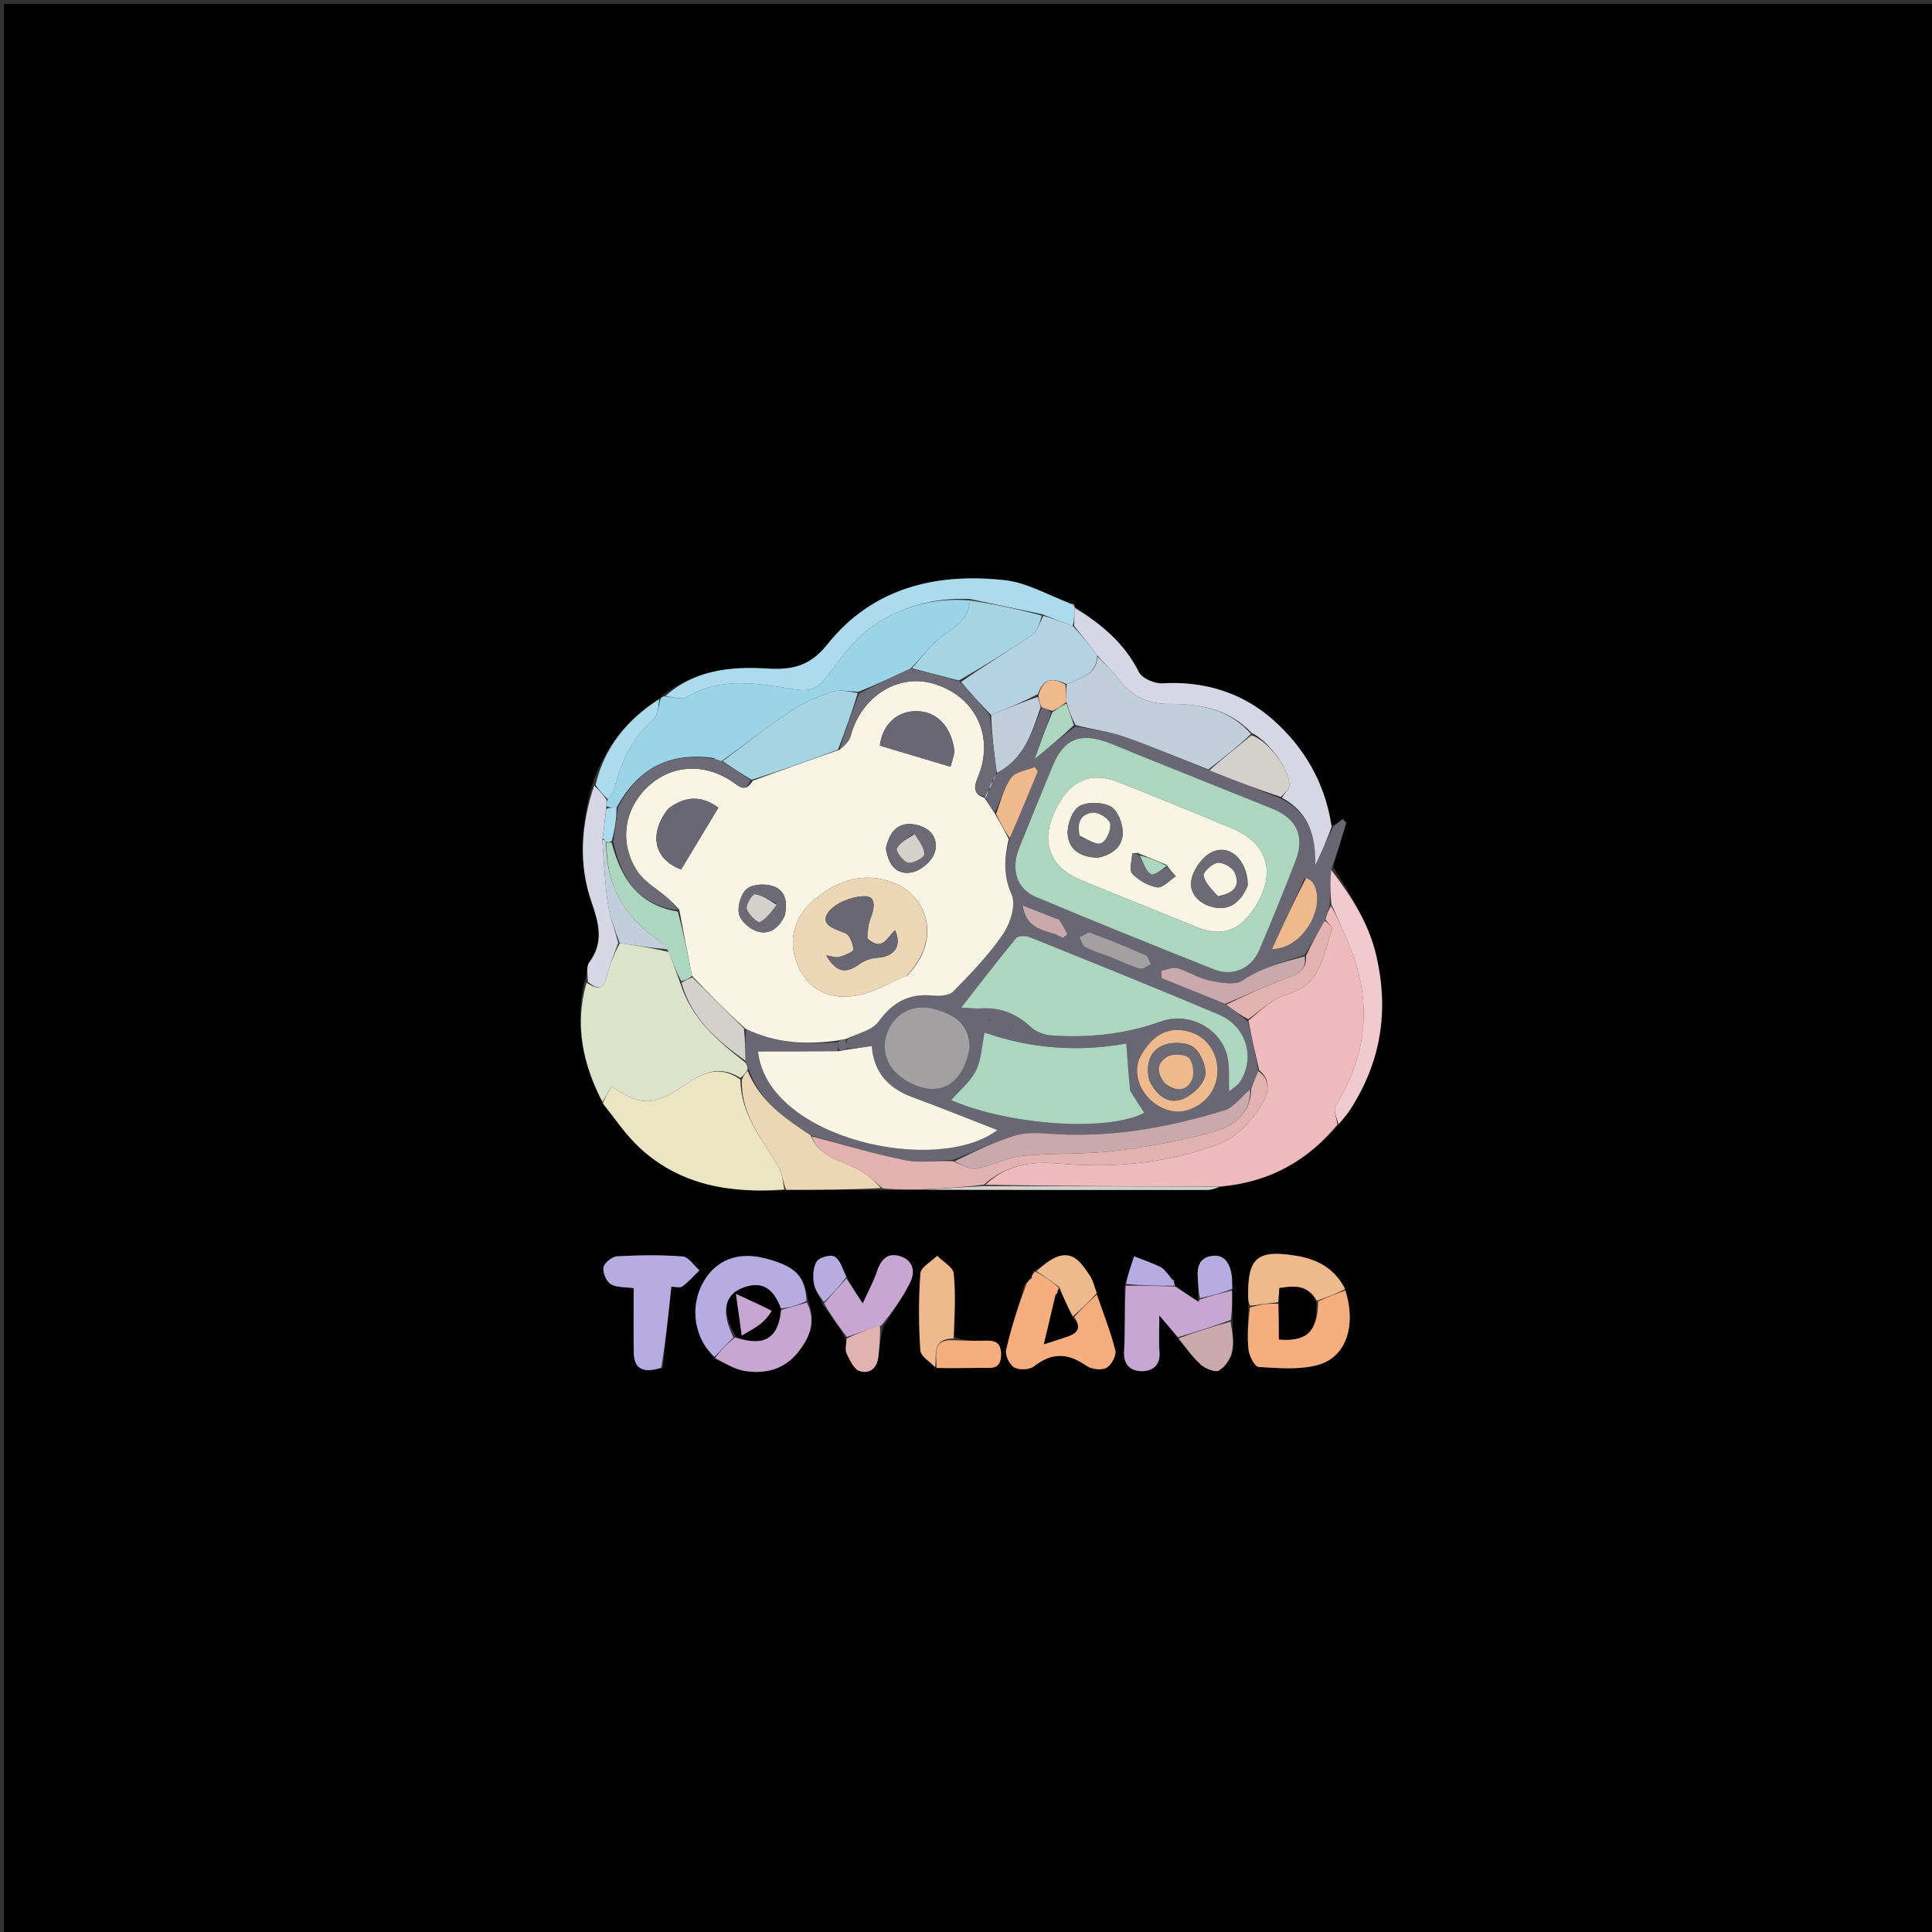 <svg version="1.1" id="Layer_1" xmlns="http://www.w3.org/2000/svg" xmlns:xlink="http://www.w3.org/1999/xlink" x="0px" y="0px"
	 width="100%" viewBox="0 0 500 500" enable-background="new 0 0 500 500" xml:space="preserve">
<rect x="0" y="0" width="500" height="500" fill="#333333" stroke="none"/>
<path fill="#000000" opacity="1" stroke="none" 
	d="
M243,501 
	C162,501 81.5,501 1,501 
	C1,334.333 1,167.667 1,1 
	C167.667,1 334.333,1 501,1 
	C501,167.667 501,334.333 501,501 
	C415.167,501 329.333,501 243,501 
M303.976,331.452 
	C303.674,331.236 303.371,331.02 302.793,330.19 
	C301.956,329.397 301.245,328.345 300.256,327.864 
	C298.081,326.806 295.767,326.037 293.509,325.15 
	C292.722,327.442 291.935,329.733 291.002,332.949 
	C290.998,338.571 291.215,344.205 290.908,349.81 
	C290.715,353.353 292.768,354.812 295.415,354.857 
	C298.076,354.902 300.358,353.486 300.076,349.949 
	C299.85,347.113 300.031,344.246 300.031,340.432 
	C302.171,342.945 303.502,344.509 305.127,346.695 
	C307.004,348.897 308.685,351.323 310.836,353.213 
	C312.006,354.241 314.496,355.25 315.468,354.683 
	C317.049,353.763 318.477,351.672 318.869,349.839 
	C319.402,347.344 318.902,344.627 318.976,341.121 
	C318.925,338.737 318.874,336.354 318.969,333.145 
	C318.866,331.853 318.907,330.529 318.63,329.276 
	C318.029,326.562 316.589,324.522 313.454,325.064 
	C310.469,325.579 309.764,327.818 309.982,330.559 
	C310.125,332.357 310.112,334.166 310.019,336.673 
	C309.91,337.343 309.802,338.012 309.694,338.681 
	C310.025,338.198 310.355,337.715 310.686,337.232 
	C308.499,335.807 306.311,334.382 303.999,332.488 
	C303.999,332.488 303.876,332.018 303.976,331.452 
M242.693,354.143 
	C246.428,354.098 250.164,354.069 253.899,354.001 
	C256.302,353.957 259.031,354.698 259.078,350.62 
	C259.122,346.736 256.742,346.919 254.126,346.979 
	C251.802,347.032 249.474,346.969 247.035,346.032 
	C247.032,340.546 247.373,335.025 246.821,329.595 
	C246.652,327.933 244.033,326.52 242.536,324.992 
	C241.022,326.51 238.324,327.939 238.202,329.562 
	C237.706,336.174 237.754,342.861 238.182,349.483 
	C238.281,351.014 240.671,352.397 242.693,354.143 
M153.211,203.261 
	C150.432,213.311 149.618,223.445 153.077,233.44 
	C154.954,238.863 156.371,243.865 152.506,249.055 
	C151.67,250.176 152.089,252.231 151.2,254.265 
	C148.683,265.198 150.796,275.423 156.09,285.856 
	C159.26,289.65 162.058,293.849 165.67,297.16 
	C176.251,306.861 189.235,308.878 203.922,308.004 
	C211.955,307.945 219.988,307.887 228.923,307.994 
	C232.293,307.937 235.662,307.88 239.956,307.963 
	C264.14,307.971 288.324,307.992 312.508,307.952 
	C313.69,307.95 314.87,307.418 316.886,307.012 
	C328.902,305.847 338.495,300.249 346.757,290.761 
	C347.703,289.489 348.731,288.269 349.582,286.936 
	C357.384,274.715 359.474,261.677 356.211,247.441 
	C354.254,238.906 349.71,232.012 345.021,224.302 
	C346.148,220.517 347.275,216.732 348.402,212.947 
	C348.095,212.622 347.787,212.298 347.48,211.973 
	C346.652,212.659 345.824,213.346 344.252,213.744 
	C342.962,202.635 337.514,193.402 329.469,186.286 
	C321.575,179.304 311.714,176.2 300.827,176.846 
	C298.798,176.966 295.547,175.567 294.739,173.937 
	C290.979,166.355 284.813,161.383 278.069,156.94 
	C278.069,156.94 278.17,156.947 277.972,156.373 
	C277.617,156.284 277.262,156.195 276.259,155.733 
	C270.889,153.81 265.643,150.789 260.127,150.166 
	C242.222,148.145 225.731,152.155 214.081,166.815 
	C209.502,172.577 204.689,173.4 198.488,173.016 
	C188.907,172.422 179.712,173.454 171.451,180.041 
	C171.287,180.319 171.122,180.597 170.249,180.988 
	C162.185,186.335 156.434,193.407 153.211,203.261 
M228.84,343.007 
	C231.116,339.299 233.667,335.726 235.575,331.838 
	C236.937,329.063 236.299,326.11 232.894,325.09 
	C229.55,324.088 227.914,326.118 226.913,329.164 
	C226.091,331.667 224.779,334.008 223.269,337.334 
	C221.27,334.266 220.162,332.565 219.004,330.074 
	C218.055,328.39 217.469,326.132 216.03,325.221 
	C215.048,324.6 212.132,325.356 211.416,326.407 
	C210.442,327.837 210.343,330.192 210.611,332.044 
	C210.861,333.781 212.076,335.379 212.967,337.743 
	C215.037,340.497 217.106,343.251 219.03,346.858 
	C219.021,348.008 218.635,349.342 219.087,350.268 
	C219.916,351.97 220.939,354.287 222.421,354.804 
	C224.914,355.674 226.979,354.178 227.312,351.229 
	C227.621,348.502 227.85,345.765 228.84,343.007 
M209.011,336.151 
	C208.325,330.172 205.841,327.758 198.291,325.731 
	C191.085,323.797 185.322,325.967 181.985,331.87 
	C178.403,338.206 179.657,346.43 185.233,351.816 
	C187.719,352.845 190.124,354.378 192.708,354.795 
	C197.925,355.638 202.828,354.476 206.355,350.159 
	C209.513,346.291 211.376,342.003 209.011,336.151 
M323.022,338.915 
	C323.015,342.398 322.723,345.915 323.124,349.351 
	C323.313,350.976 324.753,353.715 325.753,353.773 
	C330.828,354.069 336.188,354.562 340.988,353.272 
	C348.434,351.271 351.055,343.089 348.029,333.26 
	C345.384,328.257 340.926,325.903 335.604,325.017 
	C325.384,323.315 322.889,325.441 323.013,335.511 
	C323.023,336.339 323.118,337.167 323.022,338.915 
M265.176,332.348 
	C263.53,338.011 261.682,343.629 260.387,349.371 
	C260.083,350.721 261.252,353.185 262.464,353.88 
	C263.744,354.615 266.404,354.518 267.56,353.622 
	C272.159,350.055 276.2,349.999 281.239,353.51 
	C282.514,354.398 285.058,354.666 286.356,353.975 
	C287.619,353.302 288.975,350.796 288.65,349.508 
	C287.408,344.592 285.505,339.843 283.799,334.294 
	C283.206,332.854 282.841,331.256 281.974,330.005 
	C280.063,327.244 278.103,323.892 274.019,325.108 
	C271.773,325.777 269.882,327.638 267.284,329.167 
	C267.176,329.727 267.067,330.287 266.428,331.038 
	C266.229,331.347 266.029,331.655 265.176,332.348 
M171.55,353.926 
	C172.277,346.99 173.004,340.055 173.743,332.996 
	C174.666,332.996 175.95,333.392 176.603,332.918 
	C178.223,331.741 179.555,330.167 181.003,328.752 
	C179.565,327.501 178.202,325.287 176.678,325.17 
	C171.049,324.738 165.357,324.823 159.713,325.134 
	C158.421,325.205 156.415,326.804 156.194,327.974 
	C155.94,329.323 156.902,331.615 158.06,332.338 
	C159.552,333.27 161.763,333.052 163.992,333.378 
	C163.992,338.902 163.944,344.373 164.008,349.841 
	C164.058,354.188 166.245,355.517 171.55,353.926 
z"/>
<path fill="#696773" opacity="1" stroke="none" 
	d="
M344.996,214.033 
	C345.824,213.346 346.652,212.659 347.48,211.973 
	C347.787,212.298 348.095,212.622 348.402,212.947 
	C347.275,216.732 346.148,220.517 344.597,224.731 
	C344.202,228.11 344.23,231.059 344.124,234.332 
	C343.666,235.774 343.343,236.891 342.801,238.277 
	C341.053,241.352 339.523,244.159 337.642,247.101 
	C331.942,249.064 326.488,250.376 321.619,253.721 
	C319.649,255.074 315.85,254.328 313.046,253.75 
	C310.161,253.155 307.535,251.391 304.673,250.563 
	C303.476,250.217 301.962,250.966 300.593,251.217 
	C300.584,251.847 300.575,252.477 300.566,253.107 
	C306.063,255.341 311.559,257.575 317.328,260.003 
	C319.382,261.501 321.161,262.805 322.994,264.471 
	C323.987,268.876 324.928,272.919 325.652,277.201 
	C324.895,278.857 324.355,280.275 323.548,281.907 
	C321.148,283.919 319.288,286.611 316.833,287.365 
	C302.193,291.859 287.253,294.554 271.805,293.419 
	C268.731,293.193 265.413,293.018 262.55,293.914 
	C257.226,295.581 252.155,298.054 246.56,300.172 
	C242.201,300.243 238.118,301.039 234.348,300.28 
	C226.158,298.63 218.127,296.187 209.793,293.828 
	C202.965,289.327 196.594,284.859 193.765,276.739 
	C193.491,275.973 193.205,275.491 192.92,274.537 
	C192.872,271.485 192.822,268.907 193.156,266.411 
	C200.997,270.112 208.85,270.407 216.898,269.717 
	C216.948,270.736 216.973,271.316 216.597,272.013 
	C209.511,272.128 202.825,272.128 196.175,272.128 
	C198.641,294.7 242.318,304.358 258.116,292.472 
	C250.851,289.645 243.491,286.666 236.045,283.921 
	C229.831,281.629 226.119,277.481 225.611,270.716 
	C223.241,271.06 221.125,271.367 219.007,271.345 
	C219.004,270.354 219.002,269.693 219.353,268.896 
	C222.307,267.356 225.774,266.578 227.336,264.421 
	C230.921,259.47 235.111,257.068 241.215,257.631 
	C243.033,257.798 245.602,257.708 246.681,256.609 
	C251.279,251.93 255.904,247.141 259.582,241.753 
	C261.463,238.999 262.98,234.18 261.818,231.553 
	C259.582,226.501 259.934,221.988 261.324,216.869 
	C263.92,210.968 266.252,205.307 268.584,199.645 
	C268.329,199.264 268.074,198.882 267.819,198.501 
	C265.724,199.382 262.863,199.699 261.708,201.271 
	C259.811,203.852 259.021,207.247 257.42,210.165 
	C256.34,208.874 255.605,207.719 255.127,206.415 
	C255.576,205.501 255.767,204.736 256.238,203.848 
	C256.67,203.135 256.821,202.545 257.191,201.767 
	C257.601,201.044 257.793,200.51 258.291,199.84 
	C265.192,196.051 267.121,189.411 269.61,183.039 
	C270.625,183.436 271.362,183.744 272.034,184.417 
	C270.706,188.288 269.441,191.794 267.774,196.415 
	C271.998,192.937 274.978,190.484 278.401,188.009 
	C282.802,188.82 286.901,189.251 290.689,190.571 
	C298.13,193.164 305.398,196.251 313.007,199.377 
	C319.217,201.891 325.158,204.16 331.391,206.645 
	C338.812,210.273 340.472,216.321 340.412,223.896 
	C341.94,220.608 343.468,217.32 344.996,214.033 
M292.822,194.664 
	C290.667,193.781 288.542,192.812 286.351,192.031 
	C279.383,189.55 275.257,191.378 272.448,198.174 
	C269.525,205.245 266.624,212.324 263.774,219.424 
	C261.56,224.937 263.041,230.009 268.089,232.128 
	C283.425,238.569 298.851,244.8 314.315,250.929 
	C319.033,252.798 323.859,250.623 325.864,245.938 
	C329.136,238.291 332.278,230.584 335.27,222.823 
	C337.754,216.382 335.616,211.844 329.207,209.262 
	C317.323,204.476 305.434,199.7 292.822,194.664 
M253.637,260.991 
	C258.775,260.52 263.001,262.27 266.769,265.795 
	C268.071,267.012 270.187,267.826 271.993,267.956 
	C281.705,268.657 291.211,267.654 300.478,264.338 
	C307.572,261.8 315.716,265.991 317.575,273.099 
	C318.292,275.84 317.94,278.86 318.108,282.464 
	C319.305,281.433 320.301,280.886 320.856,280.047 
	C324.975,273.817 322.608,265.599 315.413,262.56 
	C299.178,255.703 282.825,249.124 266.477,242.536 
	C265.467,242.129 263.504,242.146 262.976,242.785 
	C258.195,248.566 253.636,254.531 248.762,260.761 
	C249.988,260.85 251.385,260.951 253.637,260.991 
M292.316,281.931 
	C292.047,278.109 291.779,274.286 291.483,270.061 
	C279.499,272.298 266.873,271.478 254.802,267.243 
	C254.064,270.778 253.985,274.279 252.561,277.101 
	C251.102,279.993 248.326,282.221 246.151,284.712 
	C261.441,291.306 286.845,292.949 296.132,287.999 
	C294.977,286.21 293.816,284.413 292.316,281.931 
M250.953,270.59 
	C250.848,264.859 246.923,262.63 242.226,261.254 
	C236.617,259.611 231.842,261.876 229.711,267.019 
	C227.728,271.805 229.627,276.789 234.534,279.678 
	C242.626,284.443 249.194,281.132 250.953,270.59 
M294.712,274.422 
	C291.979,281.764 300.539,289.498 307.359,287.296 
	C312.04,285.784 315.099,281.91 315.072,276.981 
	C315.043,271.98 311.933,267.985 307.197,266.868 
	C302.084,265.661 297.902,267.988 294.712,274.422 
M337.645,227.197 
	C334.879,233.223 332.113,239.25 329.188,245.623 
	C337.179,245.597 343.402,234.665 339.856,228.546 
	C339.547,228.013 338.889,227.681 337.645,227.197 
M287.621,247.818 
	C290.088,248.809 292.508,249.958 295.048,250.693 
	C295.806,250.913 296.9,249.974 297.84,249.566 
	C297.422,248.766 297.201,247.522 296.556,247.238 
	C291.843,245.158 287.076,243.185 282.24,241.417 
	C281.516,241.153 280.337,242.135 279.368,242.54 
	C279.86,243.436 280.132,244.749 280.887,245.148 
	C282.782,246.149 284.894,246.738 287.621,247.818 
M273.702,237.849 
	C270.994,236.794 268.287,235.739 264.669,234.33 
	C265.877,241.608 271.686,240.424 275.028,242.755 
	C275.436,242.432 275.845,242.109 276.253,241.785 
	C275.631,240.582 275.01,239.38 273.702,237.849 
M255.538,264.145 
	C255.838,264.089 256.137,264.032 256.436,263.976 
	C256.139,263.908 255.842,263.839 255.538,264.145 
M261.523,266.849 
	C261.638,266.659 261.754,266.469 261.869,266.279 
	C261.726,266.244 261.487,266.141 261.457,266.185 
	C261.335,266.358 261.277,266.577 261.523,266.849 
z"/>
<path fill="#EFBABC" opacity="1" stroke="none" 
	d="
M343.02,238.008 
	C343.343,236.891 343.666,235.774 344.45,234.445 
	C345.986,236.915 346.936,239.654 348.157,242.267 
	C355.208,257.365 354.47,271.941 345.68,286.184 
	C344.997,287.292 345.932,289.398 346.115,291.039 
	C338.495,300.249 328.902,305.847 316.001,307.049 
	C295.069,307.04 275.023,306.995 255.052,306.599 
	C260.566,301.302 267.217,300.527 274.073,301.139 
	C288.307,302.409 302.284,301.007 315.589,296.007 
	C319.718,294.456 323.553,290.539 326.015,286.73 
	C327.49,284.449 329.85,280.112 325.869,276.962 
	C324.928,272.919 323.987,268.876 323.093,264.132 
	C326.443,261.342 329.493,258.352 333.098,257.339 
	C341.972,254.846 342.447,247.112 344.746,240.457 
	C344.937,239.905 343.63,238.836 343.02,238.008 
z"/>
<path fill="#9CD4E7" opacity="1" stroke="none" 
	d="
M170.958,180.876 
	C171.122,180.597 171.287,180.319 171.977,180.215 
	C174.276,180.432 176.47,181.177 177.754,180.405 
	C186.861,174.928 196.536,176.952 205.935,178.432 
	C210.32,179.122 212.092,177.684 214.4,174.595 
	C217.738,170.127 221.181,165.336 225.646,162.201 
	C233.054,156.999 241.75,154.609 250.995,155.394 
	C250.734,160.711 246.659,162.332 243.445,164.911 
	C240.628,167.171 238.46,170.238 235.634,173.04 
	C231.025,175.155 226.786,177.179 222.163,179.047 
	C219.543,178.917 217.119,178.395 215.113,179.088 
	C211.394,180.373 207.653,181.97 204.399,184.151 
	C198.418,188.159 192.783,192.684 186.731,196.984 
	C186.287,196.916 186.115,196.857 185.744,196.624 
	C185.212,196.332 184.879,196.213 184.116,196.09 
	C172.658,194.676 164.876,199.239 159.558,209.004 
	C158.461,209.002 157.729,209.001 156.99,208.669 
	C156.985,207.894 156.987,207.451 157.293,206.815 
	C158.063,205.785 158.73,204.999 158.961,204.101 
	C160.739,197.202 163.561,190.998 169.122,186.162 
	C170.343,185.101 170.377,182.674 170.958,180.876 
z"/>
<path fill="#DDE3CA" opacity="1" stroke="none" 
	d="
M192.918,275.01 
	C193.205,275.491 193.491,275.973 193.485,276.817 
	C192.79,277.796 192.386,278.412 191.614,278.959 
	C185.749,275.273 181.305,278.029 176.768,281.101 
	C169.162,286.251 165.628,286.246 158.248,281.139 
	C157.462,282.515 156.699,283.849 155.937,285.183 
	C150.796,275.423 148.683,265.198 151.782,254.325 
	C154.833,256.294 156.281,256.042 157.049,252.673 
	C157.726,249.705 158.997,246.873 160.382,244.061 
	C164.84,244.756 168.922,245.371 173.064,246.344 
	C174.079,249.138 175.035,251.574 176.047,254.365 
	C178.938,263.779 185.854,269.456 192.918,275.01 
z"/>
<path fill="#EBE5C4" opacity="1" stroke="none" 
	d="
M156.013,285.52 
	C156.699,283.849 157.462,282.515 158.248,281.139 
	C165.628,286.246 169.162,286.251 176.768,281.101 
	C181.305,278.029 185.749,275.273 191.62,279.38 
	C191.725,288.816 197.532,295.109 201.603,302.192 
	C202.532,303.809 202.557,305.946 202.997,307.844 
	C189.235,308.878 176.251,306.861 165.67,297.16 
	C162.058,293.849 159.26,289.65 156.013,285.52 
z"/>
<path fill="#ABDBEC" opacity="1" stroke="none" 
	d="
M250.996,155.016 
	C241.75,154.609 233.054,156.999 225.646,162.201 
	C221.181,165.336 217.738,170.127 214.4,174.595 
	C212.092,177.684 210.32,179.122 205.935,178.432 
	C196.536,176.952 186.861,174.928 177.754,180.405 
	C176.47,181.177 174.276,180.432 172.216,180.134 
	C179.712,173.454 188.907,172.422 198.488,173.016 
	C204.689,173.4 209.502,172.577 214.081,166.815 
	C225.731,152.155 242.222,148.145 260.127,150.166 
	C265.643,150.789 270.889,153.81 276.749,156.119 
	C277.55,156.652 277.86,156.8 278.17,156.947 
	C278.17,156.947 278.069,156.94 278.054,157.322 
	C278.025,159.139 278.012,160.575 277.63,161.992 
	C274.835,160.984 272.408,159.995 269.618,158.938 
	C263.168,157.584 257.082,156.3 250.996,155.016 
z"/>
<path fill="#D6D6E5" opacity="1" stroke="none" 
	d="
M277.999,162.011 
	C278.012,160.575 278.025,159.139 278.062,157.272 
	C284.813,161.383 290.979,166.355 294.739,173.937 
	C295.547,175.567 298.798,176.966 300.827,176.846 
	C311.714,176.2 321.575,179.304 329.469,186.286 
	C337.514,193.402 342.962,202.635 344.624,213.888 
	C343.468,217.32 341.94,220.608 340.412,223.896 
	C340.472,216.321 338.812,210.273 331.779,206.46 
	C332.503,205.161 333.628,204.286 333.675,203.357 
	C333.881,199.256 328.168,191.586 323.911,189.668 
	C317.934,183.25 310.133,182.16 302.411,182.187 
	C296.324,182.208 292.431,179.726 289.068,175.202 
	C287.635,173.275 285.725,171.703 283.971,169.635 
	C281.939,166.871 279.969,164.441 277.999,162.011 
z"/>
<path fill="#E1B2AF" opacity="1" stroke="none" 
	d="
M325.652,277.201 
	C329.85,280.112 327.49,284.449 326.015,286.73 
	C323.553,290.539 319.718,294.456 315.589,296.007 
	C302.284,301.007 288.307,302.409 274.073,301.139 
	C267.217,300.527 260.566,301.302 254.589,306.612 
	C249.044,307.258 244.038,307.541 239.032,307.823 
	C235.662,307.88 232.293,307.937 228.444,307.555 
	C226.67,306.034 225.421,304.89 224.072,303.88 
	C219.499,300.457 212.454,300.576 210.031,294.069 
	C218.127,296.187 226.158,298.63 234.348,300.28 
	C238.118,301.039 242.201,300.243 246.651,300.52 
	C249.005,301.451 250.985,302.741 252.673,302.433 
	C256.715,301.695 260.555,299.567 264.595,299.155 
	C272.49,298.351 280.526,298.828 288.392,297.864 
	C297.056,296.802 305.744,295.245 314.133,292.88 
	C319.18,291.458 323.819,288.204 323.815,281.692 
	C324.355,280.275 324.895,278.857 325.652,277.201 
z"/>
<path fill="#F7AE7F" opacity="1" stroke="none" 
	d="
M283.848,335.031 
	C285.505,339.843 287.408,344.592 288.65,349.508 
	C288.975,350.796 287.619,353.302 286.356,353.975 
	C285.058,354.666 282.514,354.398 281.239,353.51 
	C276.2,349.999 272.159,350.055 267.56,353.622 
	C266.404,354.518 263.744,354.615 262.464,353.88 
	C261.252,353.185 260.083,350.721 260.387,349.371 
	C261.682,343.629 263.53,338.011 265.738,332.022 
	C266.52,331.412 266.739,331.129 266.958,330.846 
	C267.067,330.287 267.176,329.727 267.929,329.083 
	C270.421,330.351 272.268,331.703 274.061,333.277 
	C274.007,333.499 273.86,333.932 273.674,334.1 
	C273.337,334.565 273.186,334.861 273.013,335.545 
	C272.099,339.706 271.207,343.481 270.167,347.886 
	C273.102,346.926 274.792,346.42 276.447,345.821 
	C278.864,344.945 279.971,343.578 277.995,340.839 
	C279.961,338.654 281.905,336.842 283.848,335.031 
z"/>
<path fill="#B6ACE2" opacity="1" stroke="none" 
	d="
M171.136,353.989 
	C166.245,355.517 164.058,354.188 164.008,349.841 
	C163.944,344.373 163.992,338.902 163.992,333.378 
	C161.763,333.052 159.552,333.27 158.06,332.338 
	C156.902,331.615 155.94,329.323 156.194,327.974 
	C156.415,326.804 158.421,325.205 159.713,325.134 
	C165.357,324.823 171.049,324.738 176.678,325.17 
	C178.202,325.287 179.565,327.501 181.003,328.752 
	C179.555,330.167 178.223,331.741 176.603,332.918 
	C175.95,333.392 174.666,332.996 173.743,332.996 
	C173.004,340.055 172.277,346.99 171.136,353.989 
z"/>
<path fill="#EBD6B5" opacity="1" stroke="none" 
	d="
M209.793,293.828 
	C212.454,300.576 219.499,300.457 224.072,303.88 
	C225.421,304.89 226.67,306.034 227.993,307.473 
	C219.988,307.887 211.955,307.945 203.46,307.924 
	C202.557,305.946 202.532,303.809 201.603,302.192 
	C197.532,295.109 191.725,288.816 191.989,279.449 
	C192.386,278.412 192.79,277.796 193.473,277.102 
	C196.594,284.859 202.965,289.327 209.793,293.828 
z"/>
<path fill="#F7AE7F" opacity="1" stroke="none" 
	d="
M348.187,333.959 
	C351.055,343.089 348.434,351.271 340.988,353.272 
	C336.188,354.562 330.828,354.069 325.753,353.773 
	C324.753,353.715 323.313,350.976 323.124,349.351 
	C322.723,345.915 323.015,342.398 323.471,338.381 
	C326.223,337.563 328.525,337.28 330.902,337.448 
	C330.977,340.823 330.977,343.746 330.977,346.629 
	C338.248,347.288 341.057,344.492 341.139,336.801 
	C343.608,335.637 345.898,334.798 348.187,333.959 
z"/>
<path fill="#C7A7D2" opacity="1" stroke="none" 
	d="
M318.822,333.971 
	C318.874,336.354 318.925,338.737 318.523,341.587 
	C313.657,343.393 309.245,344.733 304.833,346.072 
	C303.502,344.509 302.171,342.945 300.031,340.432 
	C300.031,344.246 299.85,347.113 300.076,349.949 
	C300.358,353.486 298.076,354.902 295.415,354.857 
	C292.768,354.812 290.715,353.353 290.908,349.81 
	C291.215,344.205 290.998,338.571 291.342,332.747 
	C295.83,332.682 299.977,332.819 304.124,332.957 
	C306.311,334.382 308.499,335.807 310.686,337.232 
	C310.355,337.715 310.025,338.198 309.694,338.681 
	C309.802,338.012 309.91,337.343 310.475,336.323 
	C313.561,335.305 316.192,334.638 318.822,333.971 
z"/>
<path fill="#B6ACE2" opacity="1" stroke="none" 
	d="
M184.924,351.145 
	C179.657,346.43 178.403,338.206 181.985,331.87 
	C185.322,325.967 191.085,323.797 198.291,325.731 
	C205.841,327.758 208.325,330.172 208.739,336.694 
	C206.368,337.825 204.269,338.414 202.091,338.635 
	C200.509,334.41 198.08,331.714 193.57,332.877 
	C187.509,334.44 186.353,339.135 189.817,346.112 
	C187.989,347.896 186.456,349.52 184.924,351.145 
z"/>
<path fill="#F0CACE" opacity="1" stroke="none" 
	d="
M346.436,290.9 
	C345.932,289.398 344.997,287.292 345.68,286.184 
	C354.47,271.941 355.208,257.365 348.157,242.267 
	C346.936,239.654 345.986,236.915 344.584,234.121 
	C344.23,231.059 344.202,228.11 344.532,225.13 
	C349.71,232.012 354.254,238.906 356.211,247.441 
	C359.474,261.677 357.384,274.715 349.582,286.936 
	C348.731,288.269 347.703,289.489 346.436,290.9 
z"/>
<path fill="#C7A7D2" opacity="1" stroke="none" 
	d="
M219.176,346.006 
	C217.106,343.251 215.037,340.497 213.275,337.326 
	C215.407,334.895 217.231,332.88 219.055,330.865 
	C220.162,332.565 221.27,334.266 223.269,337.334 
	C224.779,334.008 226.091,331.667 226.913,329.164 
	C227.914,326.118 229.55,324.088 232.894,325.09 
	C236.299,326.11 236.937,329.063 235.575,331.838 
	C233.667,335.726 231.116,339.299 228.098,343.023 
	C224.629,344.029 221.903,345.017 219.176,346.006 
z"/>
<path fill="#D6D6E5" opacity="1" stroke="none" 
	d="
M160.006,243.98 
	C158.997,246.873 157.726,249.705 157.049,252.673 
	C156.281,256.042 154.833,256.294 152.147,254.12 
	C152.089,252.231 151.67,250.176 152.506,249.055 
	C156.371,243.865 154.954,238.863 153.077,233.44 
	C149.618,223.445 150.432,213.311 153.766,203.337 
	C155.21,204.611 156.1,205.81 156.989,207.008 
	C156.987,207.451 156.985,207.894 156.921,209.021 
	C156.559,212.152 156.258,214.598 155.894,217.425 
	C156.292,223.125 156.529,228.477 157.298,233.751 
	C157.803,237.219 159.077,240.574 160.006,243.98 
z"/>
<path fill="#C7A7D2" opacity="1" stroke="none" 
	d="
M185.078,351.48 
	C186.456,349.52 187.989,347.896 190.218,346.132 
	C197.808,348.614 201.446,346.356 202.17,339.003 
	C204.269,338.414 206.368,337.825 208.799,337.084 
	C211.376,342.003 209.513,346.291 206.355,350.159 
	C202.828,354.476 197.925,355.638 192.708,354.795 
	C190.124,354.378 187.719,352.845 185.078,351.48 
z"/>
<path fill="#EDB98D" opacity="1" stroke="none" 
	d="
M242.007,353.848 
	C240.671,352.397 238.281,351.014 238.182,349.483 
	C237.754,342.861 237.706,336.174 238.202,329.562 
	C238.324,327.939 241.022,326.51 242.536,324.992 
	C244.033,326.52 246.652,327.933 246.821,329.595 
	C247.373,335.025 247.032,340.546 246.771,346.389 
	C240.901,346.511 242.505,350.846 242.007,353.848 
z"/>
<path fill="#EDB98D" opacity="1" stroke="none" 
	d="
M348.108,333.61 
	C345.898,334.798 343.608,335.637 340.803,336.637 
	C338.414,332.314 334.807,332.808 331.121,333.36 
	C331.01,334.731 330.918,335.863 330.827,336.996 
	C328.525,337.28 326.223,337.563 323.547,337.921 
	C323.118,337.167 323.023,336.339 323.013,335.511 
	C322.889,325.441 325.384,323.315 335.604,325.017 
	C340.926,325.903 345.384,328.257 348.108,333.61 
z"/>
<path fill="#ABDBEC" opacity="1" stroke="none" 
	d="
M157.293,206.815 
	C156.1,205.81 155.21,204.611 154.122,203.154 
	C156.434,193.407 162.185,186.335 170.603,180.932 
	C170.377,182.674 170.343,185.101 169.122,186.162 
	C163.561,190.998 160.739,197.202 158.961,204.101 
	C158.73,204.999 158.063,205.785 157.293,206.815 
z"/>
<path fill="#C9A9AC" opacity="1" stroke="none" 
	d="
M304.98,346.383 
	C309.245,344.733 313.657,343.393 318.458,342.03 
	C318.902,344.627 319.402,347.344 318.869,349.839 
	C318.477,351.672 317.049,353.763 315.468,354.683 
	C314.496,355.25 312.006,354.241 310.836,353.213 
	C308.685,351.323 307.004,348.897 304.98,346.383 
z"/>
<path fill="#EDB98D" opacity="1" stroke="none" 
	d="
M283.823,334.663 
	C281.905,336.842 279.961,338.654 277.669,340.651 
	C276.251,338.243 275.183,335.649 274.115,333.054 
	C272.268,331.703 270.421,330.351 268.202,328.98 
	C269.882,327.638 271.773,325.777 274.019,325.108 
	C278.103,323.892 280.063,327.244 281.974,330.005 
	C282.841,331.256 283.206,332.854 283.823,334.663 
z"/>
<path fill="#F7AE7F" opacity="1" stroke="none" 
	d="
M242.35,353.995 
	C242.505,350.846 240.901,346.511 246.827,346.851 
	C249.474,346.969 251.802,347.032 254.126,346.979 
	C256.742,346.919 259.122,346.736 259.078,350.62 
	C259.031,354.698 256.302,353.957 253.899,354.001 
	C250.164,354.069 246.428,354.098 242.35,353.995 
z"/>
<path fill="#B6ACE2" opacity="1" stroke="none" 
	d="
M304.061,332.722 
	C299.977,332.819 295.83,332.682 291.416,332.285 
	C291.935,329.733 292.722,327.442 293.509,325.15 
	C295.767,326.037 298.081,326.806 300.256,327.864 
	C301.245,328.345 301.956,329.397 303.017,330.728 
	C303.399,331.563 303.61,331.813 303.876,332.018 
	C303.876,332.018 303.999,332.488 304.061,332.722 
z"/>
<path fill="#E1B2AF" opacity="1" stroke="none" 
	d="
M219.103,346.432 
	C221.903,345.017 224.629,344.029 227.734,343.036 
	C227.85,345.765 227.621,348.502 227.312,351.229 
	C226.979,354.178 224.914,355.674 222.421,354.804 
	C220.939,354.287 219.916,351.97 219.087,350.268 
	C218.635,349.342 219.021,348.008 219.103,346.432 
z"/>
<path fill="#B6ACE2" opacity="1" stroke="none" 
	d="
M219.03,330.469 
	C217.231,332.88 215.407,334.895 213.225,336.974 
	C212.076,335.379 210.861,333.781 210.611,332.044 
	C210.343,330.192 210.442,327.837 211.416,326.407 
	C212.132,325.356 215.048,324.6 216.03,325.221 
	C217.469,326.132 218.055,328.39 219.03,330.469 
z"/>
<path fill="#B6ACE2" opacity="1" stroke="none" 
	d="
M318.896,333.558 
	C316.192,334.638 313.561,335.305 310.55,335.971 
	C310.112,334.166 310.125,332.357 309.982,330.559 
	C309.764,327.818 310.469,325.579 313.454,325.064 
	C316.589,324.522 318.029,326.562 318.63,329.276 
	C318.907,330.529 318.866,331.853 318.896,333.558 
z"/>
<path fill="#D4D1CC" opacity="1" stroke="none" 
	d="
M239.494,307.893 
	C244.038,307.541 249.044,307.258 254.513,306.962 
	C275.023,306.995 295.069,307.04 315.583,307.11 
	C314.87,307.418 313.69,307.95 312.508,307.952 
	C288.324,307.992 264.14,307.971 239.494,307.893 
z"/>
<path fill="#EDB98D" opacity="1" stroke="none" 
	d="
M266.693,330.942 
	C266.739,331.129 266.52,331.412 266.065,331.83 
	C266.029,331.655 266.229,331.347 266.693,330.942 
z"/>
<path fill="#C7A7D2" opacity="1" stroke="none" 
	d="
M303.926,331.735 
	C303.61,331.813 303.399,331.563 303.155,331.035 
	C303.371,331.02 303.674,331.236 303.926,331.735 
z"/>
<path fill="#D6D6E5" opacity="1" stroke="none" 
	d="
M278.071,156.66 
	C277.86,156.8 277.55,156.652 277.074,156.305 
	C277.262,156.195 277.617,156.284 278.071,156.66 
z"/>
<path fill="#F8F5E5" opacity="1" stroke="none" 
	d="
M254.87,206.563 
	C255.605,207.719 256.34,208.874 257.45,210.505 
	C258.902,213.023 259.981,215.066 261.059,217.108 
	C259.934,221.988 259.582,226.501 261.818,231.553 
	C262.98,234.18 261.463,238.999 259.582,241.753 
	C255.904,247.141 251.279,251.93 246.681,256.609 
	C245.602,257.708 243.033,257.798 241.215,257.631 
	C235.111,257.068 230.921,259.47 227.336,264.421 
	C225.774,266.578 222.307,267.356 219.082,268.847 
	C217.93,269.05 217.401,269.165 216.873,269.279 
	C208.85,270.407 200.997,270.112 192.912,266.25 
	C187.917,261.651 183.551,257.296 179.109,252.558 
	C177.952,246.739 176.872,241.302 175.813,235.509 
	C174.703,234.15 173.583,233.133 172.437,232.147 
	C169.959,230.013 166.88,228.299 165.095,225.695 
	C160.192,218.539 161.364,209.683 167.395,203.839 
	C173.458,197.965 181.956,197.304 189.35,202.175 
	C191.119,203.34 192.811,205.392 194.825,202.049 
	C202.395,199.32 209.637,196.664 217.282,194.034 
	C218.514,192.906 219.766,191.862 220.107,190.577 
	C222.887,180.116 232.578,174.054 241.985,177.054 
	C252.631,180.448 257.455,190.784 253.023,201.281 
	C251.839,204.085 252.131,205.635 254.98,206.543 
	C254.944,206.521 254.87,206.563 254.87,206.563 
M234.852,252.404 
	C244.008,242.834 239.748,231.85 231.347,228.491 
	C223.881,225.507 216.894,227.708 210.913,232.68 
	C205.448,237.223 203.919,243.294 206.21,249.211 
	C208.557,255.272 213.498,258.741 220.892,257.774 
	C225.481,257.174 229.803,254.539 234.852,252.404 
M247.019,194.439 
	C246.279,188.065 242.489,184.072 237.158,184.047 
	C232.022,184.024 228.347,187.629 227.709,192.964 
	C233.737,194.767 239.701,196.551 245.989,198.432 
	C246.218,197.691 246.598,196.465 247.019,194.439 
M172.917,209.325 
	C167.786,215.888 169.24,222.364 176.27,225.014 
	C179.478,219.697 182.664,214.416 185.92,209.018 
	C181.754,206.015 177.67,205.778 172.917,209.325 
M229.271,219.582 
	C229.825,223.507 231.809,226.567 235.984,225.773 
	C238.204,225.351 240.969,223.069 241.769,220.971 
	C243.108,217.456 241.196,214.413 237.316,213.502 
	C232.943,212.475 230.394,214.645 229.271,219.582 
M203.151,236.778 
	C203.829,233.563 203.355,230.432 200.051,229.33 
	C198.031,228.656 194.85,228.785 193.344,229.993 
	C191.811,231.221 190.849,234.366 191.212,236.389 
	C191.53,238.157 193.776,240.229 195.635,240.924 
	C198.748,242.089 201.398,240.548 203.151,236.778 
z"/>
<path fill="#ACD6C0" opacity="1" stroke="none" 
	d="
M293.185,194.792 
	C305.434,199.7 317.323,204.476 329.207,209.262 
	C335.616,211.844 337.754,216.382 335.27,222.823 
	C332.278,230.584 329.136,238.291 325.864,245.938 
	C323.859,250.623 319.033,252.798 314.315,250.929 
	C298.851,244.8 283.425,238.569 268.089,232.128 
	C263.041,230.009 261.56,224.937 263.774,219.424 
	C266.624,212.324 269.525,205.245 272.448,198.174 
	C275.257,191.378 279.383,189.55 286.351,192.031 
	C288.542,192.812 290.667,193.781 293.185,194.792 
M290.398,232.127 
	C297.022,234.792 303.656,237.433 310.267,240.131 
	C314.984,242.057 319.501,241.195 322.618,237.58 
	C329.647,229.426 330.719,219.287 318.577,214.262 
	C308.913,210.261 299.233,206.297 289.513,202.433 
	C281.804,199.369 276.137,202.332 272.479,211.136 
	C269.534,218.224 271.986,224.331 279.111,227.45 
	C282.608,228.98 286.168,230.366 290.398,232.127 
z"/>
<path fill="#ACD6C0" opacity="1" stroke="none" 
	d="
M253.21,261.021 
	C251.385,260.951 249.988,260.85 248.762,260.761 
	C253.636,254.531 258.195,248.566 262.976,242.785 
	C263.504,242.146 265.467,242.129 266.477,242.536 
	C282.825,249.124 299.178,255.703 315.413,262.56 
	C322.608,265.599 324.975,273.817 320.856,280.047 
	C320.301,280.886 319.305,281.433 318.108,282.464 
	C317.94,278.86 318.292,275.84 317.575,273.099 
	C315.716,265.991 307.572,261.8 300.478,264.338 
	C291.211,267.654 281.705,268.657 271.993,267.956 
	C270.187,267.826 268.071,267.012 266.769,265.795 
	C263.001,262.27 258.775,260.52 253.21,261.021 
z"/>
<path fill="#F8F5E5" opacity="1" stroke="none" 
	d="
M219.009,271.675 
	C221.125,271.367 223.241,271.06 225.611,270.716 
	C226.119,277.481 229.831,281.629 236.045,283.921 
	C243.491,286.666 250.851,289.645 258.116,292.472 
	C242.318,304.358 198.641,294.7 196.175,272.128 
	C202.825,272.128 209.511,272.128 216.938,272.053 
	C218.123,271.876 218.566,271.776 219.009,271.675 
z"/>
<path fill="#ACD6C0" opacity="1" stroke="none" 
	d="
M292.485,282.273 
	C293.816,284.413 294.977,286.21 296.132,287.999 
	C286.845,292.949 261.441,291.306 246.151,284.712 
	C248.326,282.221 251.102,279.993 252.561,277.101 
	C253.985,274.279 254.064,270.778 254.802,267.243 
	C266.873,271.478 279.499,272.298 291.483,270.061 
	C291.779,274.286 292.047,278.109 292.485,282.273 
z"/>
<path fill="#C1CFDD" opacity="1" stroke="none" 
	d="
M284.032,169.97 
	C285.725,171.703 287.635,173.275 289.068,175.202 
	C292.431,179.726 296.324,182.208 302.411,182.187 
	C310.133,182.16 317.934,183.25 323.764,189.974 
	C320.047,193.452 316.392,196.292 312.737,199.133 
	C305.398,196.251 298.13,193.164 290.689,190.571 
	C286.901,189.251 282.802,188.82 278.349,187.65 
	C277.23,185.552 276.606,183.793 276.01,181.623 
	C275.932,179.854 275.825,178.495 276.096,177.054 
	C279.651,175.347 283.772,174.742 284.032,169.97 
z"/>
<path fill="#C9A9AC" opacity="1" stroke="none" 
	d="
M323.548,281.907 
	C323.819,288.204 319.18,291.458 314.133,292.88 
	C305.744,295.245 297.056,296.802 288.392,297.864 
	C280.526,298.828 272.49,298.351 264.595,299.155 
	C260.555,299.567 256.715,301.695 252.673,302.433 
	C250.985,302.741 249.005,301.451 247.068,300.539 
	C252.155,298.054 257.226,295.581 262.55,293.914 
	C265.413,293.018 268.731,293.193 271.805,293.419 
	C287.253,294.554 302.193,291.859 316.833,287.365 
	C319.288,286.611 321.148,283.919 323.548,281.907 
z"/>
<path fill="#A3A0A2" opacity="1" stroke="none" 
	d="
M250.954,270.995 
	C249.194,281.132 242.626,284.443 234.534,279.678 
	C229.627,276.789 227.728,271.805 229.711,267.019 
	C231.842,261.876 236.617,259.611 242.226,261.254 
	C246.923,262.63 250.848,264.859 250.954,270.995 
z"/>
<path fill="#D4D1CC" opacity="1" stroke="none" 
	d="
M313.007,199.377 
	C316.392,196.292 320.047,193.452 323.849,190.306 
	C328.168,191.586 333.881,199.256 333.675,203.357 
	C333.628,204.286 332.503,205.161 331.487,206.245 
	C325.158,204.16 319.217,201.891 313.007,199.377 
z"/>
<path fill="#EDB98D" opacity="1" stroke="none" 
	d="
M294.828,274.054 
	C297.902,267.988 302.084,265.661 307.197,266.868 
	C311.933,267.985 315.043,271.98 315.072,276.981 
	C315.099,281.91 312.04,285.784 307.359,287.296 
	C300.539,289.498 291.979,281.764 294.828,274.054 
M297.482,279.682 
	C299.145,283.115 301.937,285.76 305.623,284.581 
	C308.165,283.767 311.128,281.084 311.825,278.643 
	C312.442,276.479 310.875,272.675 309.005,271.12 
	C307.336,269.733 303.631,269.591 301.366,270.406 
	C297.812,271.683 296.395,275.017 297.482,279.682 
z"/>
<path fill="#C9A9AC" opacity="1" stroke="none" 
	d="
M317.055,259.809 
	C311.559,257.575 306.063,255.341 300.566,253.107 
	C300.575,252.477 300.584,251.847 300.593,251.217 
	C301.962,250.966 303.476,250.217 304.673,250.563 
	C307.535,251.391 310.161,253.155 313.046,253.75 
	C315.85,254.328 319.649,255.074 321.619,253.721 
	C326.488,250.376 331.942,249.064 337.646,247.493 
	C338.229,251.138 335.938,252.022 333.275,253.025 
	C327.794,255.089 322.453,257.526 317.055,259.809 
z"/>
<path fill="#E1B2AF" opacity="1" stroke="none" 
	d="
M317.328,260.003 
	C322.453,257.526 327.794,255.089 333.275,253.025 
	C335.938,252.022 338.229,251.138 337.996,247.357 
	C339.523,244.159 341.053,241.352 342.801,238.277 
	C343.63,238.836 344.937,239.905 344.746,240.457 
	C342.447,247.112 341.972,254.846 333.098,257.339 
	C329.493,258.352 326.443,261.342 323.04,263.77 
	C321.161,262.805 319.382,261.501 317.328,260.003 
z"/>
<path fill="#C1CFDD" opacity="1" stroke="none" 
	d="
M269.331,182.951 
	C267.121,189.411 265.192,196.051 258.306,199.853 
	C258.014,200.003 258.047,200.026 257.907,199.588 
	C257.215,194.434 256.663,189.719 256.508,185.002 
	C260.768,183.332 264.633,181.664 268.613,180.363 
	C268.929,181.47 269.13,182.21 269.331,182.951 
z"/>
<path fill="#D4D1CC" opacity="1" stroke="none" 
	d="
M179.185,252.94 
	C183.551,257.296 187.917,261.651 192.528,266.167 
	C192.822,268.907 192.872,271.485 192.92,274.537 
	C185.854,269.456 178.938,263.779 176.379,254.31 
	C177.498,253.579 178.342,253.26 179.185,252.94 
z"/>
<path fill="#EDB98D" opacity="1" stroke="none" 
	d="
M338.019,227.226 
	C338.889,227.681 339.547,228.013 339.856,228.546 
	C343.402,234.665 337.179,245.597 329.188,245.623 
	C332.113,239.25 334.879,233.223 338.019,227.226 
z"/>
<path fill="#EDB98D" opacity="1" stroke="none" 
	d="
M261.324,216.869 
	C259.981,215.066 258.902,213.023 257.794,210.64 
	C259.021,207.247 259.811,203.852 261.708,201.271 
	C262.863,199.699 265.724,199.382 267.819,198.501 
	C268.074,198.882 268.329,199.264 268.584,199.645 
	C266.252,205.307 263.92,210.968 261.324,216.869 
z"/>
<path fill="#A3A0A2" opacity="1" stroke="none" 
	d="
M287.27,247.655 
	C284.894,246.738 282.782,246.149 280.887,245.148 
	C280.132,244.749 279.86,243.436 279.368,242.54 
	C280.337,242.135 281.516,241.153 282.24,241.417 
	C287.076,243.185 291.843,245.158 296.556,247.238 
	C297.201,247.522 297.422,248.766 297.84,249.566 
	C296.9,249.974 295.806,250.913 295.048,250.693 
	C292.508,249.958 290.088,248.809 287.27,247.655 
z"/>
<path fill="#ACD6C0" opacity="1" stroke="none" 
	d="
M275.982,182.034 
	C276.606,183.793 277.23,185.552 277.906,187.671 
	C274.978,190.484 271.998,192.937 267.774,196.415 
	C269.441,191.794 270.706,188.288 272.342,184.346 
	C273.803,183.284 274.892,182.659 275.982,182.034 
z"/>
<path fill="#C9A9AC" opacity="1" stroke="none" 
	d="
M274.045,238.013 
	C275.01,239.38 275.631,240.582 276.253,241.785 
	C275.845,242.109 275.436,242.432 275.028,242.755 
	C271.686,240.424 265.877,241.608 264.669,234.33 
	C268.287,235.739 270.994,236.794 274.045,238.013 
z"/>
<path fill="#EDB98D" opacity="1" stroke="none" 
	d="
M276.01,181.623 
	C274.892,182.659 273.803,183.284 272.406,183.981 
	C271.362,183.744 270.625,183.436 269.61,183.039 
	C269.13,182.21 268.929,181.47 268.746,179.996 
	C270.048,175.17 272.683,175.498 275.719,177.137 
	C275.825,178.495 275.932,179.854 276.01,181.623 
z"/>
<path fill="#6C6A75" opacity="1" stroke="none" 
	d="
M219.007,271.345 
	C218.566,271.776 218.123,271.876 217.338,271.937 
	C216.973,271.316 216.948,270.736 216.898,269.717 
	C217.401,269.165 217.93,269.05 218.73,268.984 
	C219.002,269.693 219.004,270.354 219.007,271.345 
z"/>
<path fill="#6C6A75" opacity="1" stroke="none" 
	d="
M255.542,263.958 
	C255.842,263.839 256.139,263.908 256.436,263.976 
	C256.137,264.032 255.838,264.089 255.542,263.958 
z"/>
<path fill="#C1CFDD" opacity="1" stroke="none" 
	d="
M255.127,206.415 
	C254.87,206.563 254.944,206.521 254.952,206.177 
	C255.318,205.228 255.677,204.623 256.016,204.007 
	C255.996,203.995 255.958,203.971 255.958,203.971 
	C255.767,204.736 255.576,205.501 255.127,206.415 
z"/>
<path fill="#6C6A75" opacity="1" stroke="none" 
	d="
M261.359,266.814 
	C261.277,266.577 261.335,266.358 261.457,266.185 
	C261.487,266.141 261.726,266.244 261.869,266.279 
	C261.754,266.469 261.638,266.659 261.359,266.814 
z"/>
<path fill="#C1CFDD" opacity="1" stroke="none" 
	d="
M257.999,199.99 
	C257.793,200.51 257.601,201.044 257.206,201.785 
	C257.002,201.991 257.036,202.024 257.048,201.714 
	C257.39,200.944 257.718,200.485 258.047,200.026 
	C258.047,200.026 258.014,200.003 257.999,199.99 
z"/>
<path fill="#C1CFDD" opacity="1" stroke="none" 
	d="
M256.987,201.973 
	C256.821,202.545 256.67,203.135 256.238,203.848 
	C255.958,203.971 255.996,203.995 256.014,203.7 
	C256.366,202.945 256.701,202.485 257.036,202.024 
	C257.036,202.024 257.002,201.991 256.987,201.973 
z"/>
<path fill="#A5D4E3" opacity="1" stroke="none" 
	d="
M216.88,194.007 
	C209.637,196.664 202.395,199.32 194.548,201.814 
	C191.629,200.099 189.317,198.546 187.004,196.994 
	C192.783,192.684 198.418,188.159 204.399,184.151 
	C207.653,181.97 211.394,180.373 215.113,179.088 
	C217.119,178.395 219.543,178.917 221.986,179.358 
	C220.422,184.553 218.651,189.28 216.88,194.007 
z"/>
<path fill="#A5D4E3" opacity="1" stroke="none" 
	d="
M250.995,155.394 
	C257.082,156.3 263.168,157.584 269.62,159.32 
	C269.039,161.32 268.45,163.393 267.083,164.326 
	C261.008,168.47 254.71,172.288 248.159,176.124 
	C243.885,175 239.945,173.974 236.005,172.949 
	C238.46,170.238 240.628,167.171 243.445,164.911 
	C246.659,162.332 250.734,160.711 250.995,155.394 
z"/>
<path fill="#6C6A75" opacity="1" stroke="none" 
	d="
M235.634,173.04 
	C239.945,173.974 243.885,175 248.381,176.392 
	C251.328,179.507 253.72,182.255 256.112,185.003 
	C256.663,189.719 257.215,194.434 257.907,199.588 
	C257.718,200.485 257.39,200.944 257.048,201.714 
	C256.701,202.485 256.366,202.945 256.033,203.712 
	C255.677,204.623 255.318,205.228 254.988,206.199 
	C252.131,205.635 251.839,204.085 253.023,201.281 
	C257.455,190.784 252.631,180.448 241.985,177.054 
	C232.578,174.054 222.887,180.116 220.107,190.577 
	C219.766,191.862 218.514,192.906 217.282,194.034 
	C218.651,189.28 220.422,184.553 222.371,179.515 
	C226.786,177.179 231.025,175.155 235.634,173.04 
z"/>
<path fill="#6C6A75" opacity="1" stroke="none" 
	d="
M186.731,196.984 
	C189.317,198.546 191.629,200.099 194.219,201.886 
	C192.811,205.392 191.119,203.34 189.35,202.175 
	C181.956,197.304 173.458,197.965 167.395,203.839 
	C161.364,209.683 160.192,218.539 165.095,225.695 
	C166.88,228.299 169.959,230.013 172.437,232.147 
	C173.583,233.133 174.703,234.15 175.442,235.578 
	C165.054,234.17 160.674,227.218 158.74,217.692 
	C159.159,214.546 159.541,211.776 159.924,209.006 
	C164.876,199.239 172.658,194.676 184.298,196.299 
	C185.254,196.607 185.598,196.703 185.943,196.798 
	C186.115,196.857 186.287,196.916 186.731,196.984 
z"/>
<path fill="#ABDBEC" opacity="1" stroke="none" 
	d="
M159.558,209.004 
	C159.541,211.776 159.159,214.546 158.312,217.669 
	C157.565,218.026 157.28,218.028 156.864,217.826 
	C156.522,217.364 156.264,217.171 155.958,217.043 
	C156.258,214.598 156.559,212.152 156.928,209.354 
	C157.729,209.001 158.461,209.002 159.558,209.004 
z"/>
<path fill="#A5D4E3" opacity="1" stroke="none" 
	d="
M185.744,196.624 
	C185.598,196.703 185.254,196.607 184.727,196.303 
	C184.879,196.213 185.212,196.332 185.744,196.624 
z"/>
<path fill="#ACD6C0" opacity="1" stroke="none" 
	d="
M156.996,218.031 
	C157.28,218.028 157.565,218.026 158.277,218.046 
	C160.674,227.218 165.054,234.17 175.422,235.934 
	C176.872,241.302 177.952,246.739 179.109,252.558 
	C178.342,253.26 177.498,253.579 176.323,253.954 
	C175.035,251.574 174.079,249.138 172.898,246.052 
	C171.691,244.541 170.775,243.587 169.716,242.834 
	C161.174,236.762 156.777,228.586 156.996,218.031 
z"/>
<path fill="#C1CFDD" opacity="1" stroke="none" 
	d="
M156.864,217.826 
	C156.777,228.586 161.174,236.762 169.716,242.834 
	C170.775,243.587 171.691,244.541 172.839,245.693 
	C168.922,245.371 164.84,244.756 160.382,244.061 
	C159.077,240.574 157.803,237.219 157.298,233.751 
	C156.529,228.477 156.292,223.125 155.894,217.425 
	C156.264,217.171 156.522,217.364 156.864,217.826 
z"/>
<path fill="#B5D2E2" opacity="1" stroke="none" 
	d="
M256.508,185.002 
	C253.72,182.255 251.328,179.507 248.715,176.491 
	C254.71,172.288 261.008,168.47 267.083,164.326 
	C268.45,163.393 269.039,161.32 269.984,159.389 
	C272.408,159.995 274.835,160.984 277.63,161.992 
	C279.969,164.441 281.939,166.871 283.971,169.635 
	C283.772,174.742 279.651,175.347 276.096,177.054 
	C272.683,175.498 270.048,175.17 268.631,179.629 
	C264.633,181.664 260.768,183.332 256.508,185.002 
z"/>
<path fill="#000000" opacity="1" stroke="none" 
	d="
M274.061,333.277 
	C275.183,335.649 276.251,338.243 277.646,341.025 
	C279.971,343.578 278.864,344.945 276.447,345.821 
	C274.792,346.42 273.102,346.926 270.167,347.886 
	C271.207,343.481 272.099,339.706 273.285,335.441 
	C273.673,334.61 273.767,334.271 273.86,333.932 
	C273.86,333.932 274.007,333.499 274.061,333.277 
z"/>
<path fill="#EDB98D" opacity="1" stroke="none" 
	d="
M273.674,334.1 
	C273.767,334.271 273.673,334.61 273.308,335.054 
	C273.186,334.861 273.337,334.565 273.674,334.1 
z"/>
<path fill="#000000" opacity="1" stroke="none" 
	d="
M330.902,337.448 
	C330.918,335.863 331.01,334.731 331.121,333.36 
	C334.807,332.808 338.414,332.314 340.625,336.962 
	C341.057,344.492 338.248,347.288 330.977,346.629 
	C330.977,343.746 330.977,340.823 330.902,337.448 
z"/>
<path fill="#000000" opacity="1" stroke="none" 
	d="
M202.091,338.635 
	C201.446,346.356 197.808,348.614 190.514,345.972 
	C186.353,339.135 187.509,334.44 193.57,332.877 
	C198.08,331.714 200.509,334.41 202.091,338.635 
M199.489,338.98 
	C196.914,337.806 194.339,336.632 190.461,334.863 
	C191.114,339.538 191.506,342.343 191.966,345.637 
	C194.256,344.247 195.565,343.608 196.686,342.73 
	C197.871,341.802 198.876,340.645 199.489,338.98 
z"/>
<path fill="#EBD6B5" opacity="1" stroke="none" 
	d="
M234.549,252.61 
	C229.803,254.539 225.481,257.174 220.892,257.774 
	C213.498,258.741 208.557,255.272 206.21,249.211 
	C203.919,243.294 205.448,237.223 210.913,232.68 
	C216.894,227.708 223.881,225.507 231.347,228.491 
	C239.748,231.85 244.008,242.834 234.549,252.61 
M224.282,242.674 
	C224.573,241.095 224.64,239.429 225.207,237.955 
	C226.166,235.459 227.033,231.971 223.869,231.948 
	C220.577,231.926 216.036,233.684 214.279,236.216 
	C212.114,239.335 215.985,240.433 218.76,241.494 
	C219.903,241.93 220.755,244.218 220.863,245.726 
	C220.904,246.309 218.577,247.269 217.215,247.668 
	C216.347,247.923 215.27,247.461 213.836,247.257 
	C216.428,251.709 218.905,252.079 222.443,249.497 
	C223.702,248.578 225.442,247.97 227.002,247.877 
	C231.451,247.614 233.45,244.944 231.661,240.749 
	C229.645,242.403 228.397,246.6 224.282,242.674 
z"/>
<path fill="#696773" opacity="1" stroke="none" 
	d="
M246.999,194.839 
	C246.598,196.465 246.218,197.691 245.989,198.432 
	C239.701,196.551 233.737,194.767 227.709,192.964 
	C228.347,187.629 232.022,184.024 237.158,184.047 
	C242.489,184.072 246.279,188.065 246.999,194.839 
z"/>
<path fill="#696773" opacity="1" stroke="none" 
	d="
M173.211,209.057 
	C177.67,205.778 181.754,206.015 185.92,209.018 
	C182.664,214.416 179.478,219.697 176.27,225.014 
	C169.24,222.364 167.786,215.888 173.211,209.057 
z"/>
<path fill="#6C6A75" opacity="1" stroke="none" 
	d="
M229.314,219.21 
	C230.394,214.645 232.943,212.475 237.316,213.502 
	C241.196,214.413 243.108,217.456 241.769,220.971 
	C240.969,223.069 238.204,225.351 235.984,225.773 
	C231.809,226.567 229.825,223.507 229.314,219.21 
M236.275,215.844 
	C234.814,217.069 232.869,218.061 232.117,219.626 
	C231.794,220.301 233.771,222.999 235.013,223.251 
	C236.296,223.512 239.17,221.956 239.196,221.128 
	C239.248,219.433 237.86,217.694 236.275,215.844 
z"/>
<path fill="#6C6A75" opacity="1" stroke="none" 
	d="
M203.054,237.137 
	C201.398,240.548 198.748,242.089 195.635,240.924 
	C193.776,240.229 191.53,238.157 191.212,236.389 
	C190.849,234.366 191.811,231.221 193.344,229.993 
	C194.85,228.785 198.031,228.656 200.051,229.33 
	C203.355,230.432 203.829,233.563 203.054,237.137 
M200.913,233.762 
	C199.066,232.912 197.269,231.709 195.34,231.434 
	C194.774,231.354 192.989,234.135 193.272,235.205 
	C193.649,236.627 196.112,238.883 196.613,238.634 
	C198.337,237.779 199.596,235.988 200.913,233.762 
z"/>
<path fill="#F8F5E5" opacity="1" stroke="none" 
	d="
M290.049,231.972 
	C286.168,230.366 282.608,228.98 279.111,227.45 
	C271.986,224.331 269.534,218.224 272.479,211.136 
	C276.137,202.332 281.804,199.369 289.513,202.433 
	C299.233,206.297 308.913,210.261 318.577,214.262 
	C330.719,219.287 329.647,229.426 322.618,237.58 
	C319.501,241.195 314.984,242.057 310.267,240.131 
	C303.656,237.433 297.022,234.792 290.049,231.972 
M294.391,220.741 
	C293.917,220.778 293.034,220.791 293.03,220.855 
	C292.926,222.652 292.16,225.158 293.045,226.104 
	C294.674,227.843 297.188,229.283 299.518,229.641 
	C300.93,229.858 302.69,227.809 304.293,226.778 
	C303.571,225.98 302.848,225.182 301.871,223.801 
	C299.568,222.867 297.266,221.932 294.391,220.741 
M284.232,221.955 
	C287.894,221.226 290.632,219.056 290.574,215.361 
	C290.538,213.043 289.22,209.674 287.439,208.725 
	C285.238,207.552 281.384,207.433 279.319,208.663 
	C277.484,209.756 276.198,213.356 276.312,215.772 
	C276.493,219.63 279.361,221.853 284.232,221.955 
M322.938,229.081 
	C322.839,222.442 318.018,218.038 313.217,220.757 
	C310.902,222.069 308.728,225.26 308.309,227.89 
	C307.748,231.417 310.577,234.051 314.109,234.806 
	C318.238,235.689 321.036,233.547 322.938,229.081 
z"/>
<path fill="#6C6A75" opacity="1" stroke="none" 
	d="
M297.34,279.314 
	C296.395,275.017 297.812,271.683 301.366,270.406 
	C303.631,269.591 307.336,269.733 309.005,271.12 
	C310.875,272.675 312.442,276.479 311.825,278.643 
	C311.128,281.084 308.165,283.767 305.623,284.581 
	C301.937,285.76 299.145,283.115 297.34,279.314 
M301.843,280.689 
	C304.505,282.727 307.16,282.302 308.465,279.49 
	C309.178,277.952 308.806,274.957 307.694,273.809 
	C306.701,272.783 303.61,272.647 302.173,273.439 
	C299.479,274.923 299.136,277.575 301.843,280.689 
z"/>
<path fill="#C7A7D2" opacity="1" stroke="none" 
	d="
M199.725,339.285 
	C198.876,340.645 197.871,341.802 196.686,342.73 
	C195.565,343.608 194.256,344.247 191.966,345.637 
	C191.506,342.343 191.114,339.538 190.461,334.863 
	C194.339,336.632 196.914,337.806 199.725,339.285 
z"/>
<path fill="#696773" opacity="1" stroke="none" 
	d="
M224.529,242.97 
	C228.397,246.6 229.645,242.403 231.661,240.749 
	C233.45,244.944 231.451,247.614 227.002,247.877 
	C225.442,247.97 223.702,248.578 222.443,249.497 
	C218.905,252.079 216.428,251.709 213.836,247.257 
	C215.27,247.461 216.347,247.923 217.215,247.668 
	C218.577,247.269 220.904,246.309 220.863,245.726 
	C220.755,244.218 219.903,241.93 218.76,241.494 
	C215.985,240.433 212.114,239.335 214.279,236.216 
	C216.036,233.684 220.577,231.926 223.869,231.948 
	C227.033,231.971 226.166,235.459 225.207,237.955 
	C224.64,239.429 224.573,241.095 224.529,242.97 
z"/>
<path fill="#D4D1CC" opacity="1" stroke="none" 
	d="
M236.67,215.909 
	C237.86,217.694 239.248,219.433 239.196,221.128 
	C239.17,221.956 236.296,223.512 235.013,223.251 
	C233.771,222.999 231.794,220.301 232.117,219.626 
	C232.869,218.061 234.814,217.069 236.67,215.909 
z"/>
<path fill="#D4D1CC" opacity="1" stroke="none" 
	d="
M200.972,234.158 
	C199.596,235.988 198.337,237.779 196.613,238.634 
	C196.112,238.883 193.649,236.627 193.272,235.205 
	C192.989,234.135 194.774,231.354 195.34,231.434 
	C197.269,231.709 199.066,232.912 200.972,234.158 
z"/>
<path fill="#6C6A75" opacity="1" stroke="none" 
	d="
M283.838,221.97 
	C279.361,221.853 276.493,219.63 276.312,215.772 
	C276.198,213.356 277.484,209.756 279.319,208.663 
	C281.384,207.433 285.238,207.552 287.439,208.725 
	C289.22,209.674 290.538,213.043 290.574,215.361 
	C290.632,219.056 287.894,221.226 283.838,221.97 
M279.654,216.669 
	C281.487,217.259 283.759,218.782 285.031,218.183 
	C286.372,217.551 287.582,214.741 287.295,213.166 
	C287.07,211.931 284.421,210.229 282.945,210.318 
	C279.843,210.506 278.576,212.833 279.654,216.669 
z"/>
<path fill="#6C6A75" opacity="1" stroke="none" 
	d="
M322.841,229.465 
	C321.036,233.547 318.238,235.689 314.109,234.806 
	C310.577,234.051 307.748,231.417 308.309,227.89 
	C308.728,225.26 310.902,222.069 313.217,220.757 
	C318.018,218.038 322.839,222.442 322.841,229.465 
M315.595,231.931 
	C319.209,231.284 321.169,229.292 319.437,225.712 
	C318.821,224.437 316.472,223.152 315.099,223.327 
	C313.703,223.505 311.341,225.707 311.516,226.614 
	C311.882,228.507 313.641,230.13 315.595,231.931 
z"/>
<path fill="#6C6A75" opacity="1" stroke="none" 
	d="
M302.126,224.385 
	C302.848,225.182 303.571,225.98 304.293,226.778 
	C302.69,227.809 300.93,229.858 299.518,229.641 
	C297.188,229.283 294.674,227.843 293.045,226.104 
	C292.16,225.158 292.926,222.652 293.03,220.855 
	C293.034,220.791 293.917,220.778 294.687,221.256 
	C295.904,223.323 296.507,225.413 297.869,226.22 
	C298.651,226.684 300.666,225.066 302.126,224.385 
z"/>
<path fill="#ACD6C0" opacity="1" stroke="none" 
	d="
M301.998,224.093 
	C300.666,225.066 298.651,226.684 297.869,226.22 
	C296.507,225.413 295.904,223.323 294.973,221.384 
	C297.266,221.932 299.568,222.867 301.998,224.093 
z"/>
<path fill="#EDB98D" opacity="1" stroke="none" 
	d="
M301.563,280.417 
	C299.136,277.575 299.479,274.923 302.173,273.439 
	C303.61,272.647 306.701,272.783 307.694,273.809 
	C308.806,274.957 309.178,277.952 308.465,279.49 
	C307.16,282.302 304.505,282.727 301.563,280.417 
z"/>
<path fill="#F8F5E5" opacity="1" stroke="none" 
	d="
M279.478,216.328 
	C278.576,212.833 279.843,210.506 282.945,210.318 
	C284.421,210.229 287.07,211.931 287.295,213.166 
	C287.582,214.741 286.372,217.551 285.031,218.183 
	C283.759,218.782 281.487,217.259 279.478,216.328 
z"/>
<path fill="#F8F5E5" opacity="1" stroke="none" 
	d="
M315.211,231.897 
	C313.641,230.13 311.882,228.507 311.516,226.614 
	C311.341,225.707 313.703,223.505 315.099,223.327 
	C316.472,223.152 318.821,224.437 319.437,225.712 
	C321.169,229.292 319.209,231.284 315.211,231.897 
z"/>
</svg>